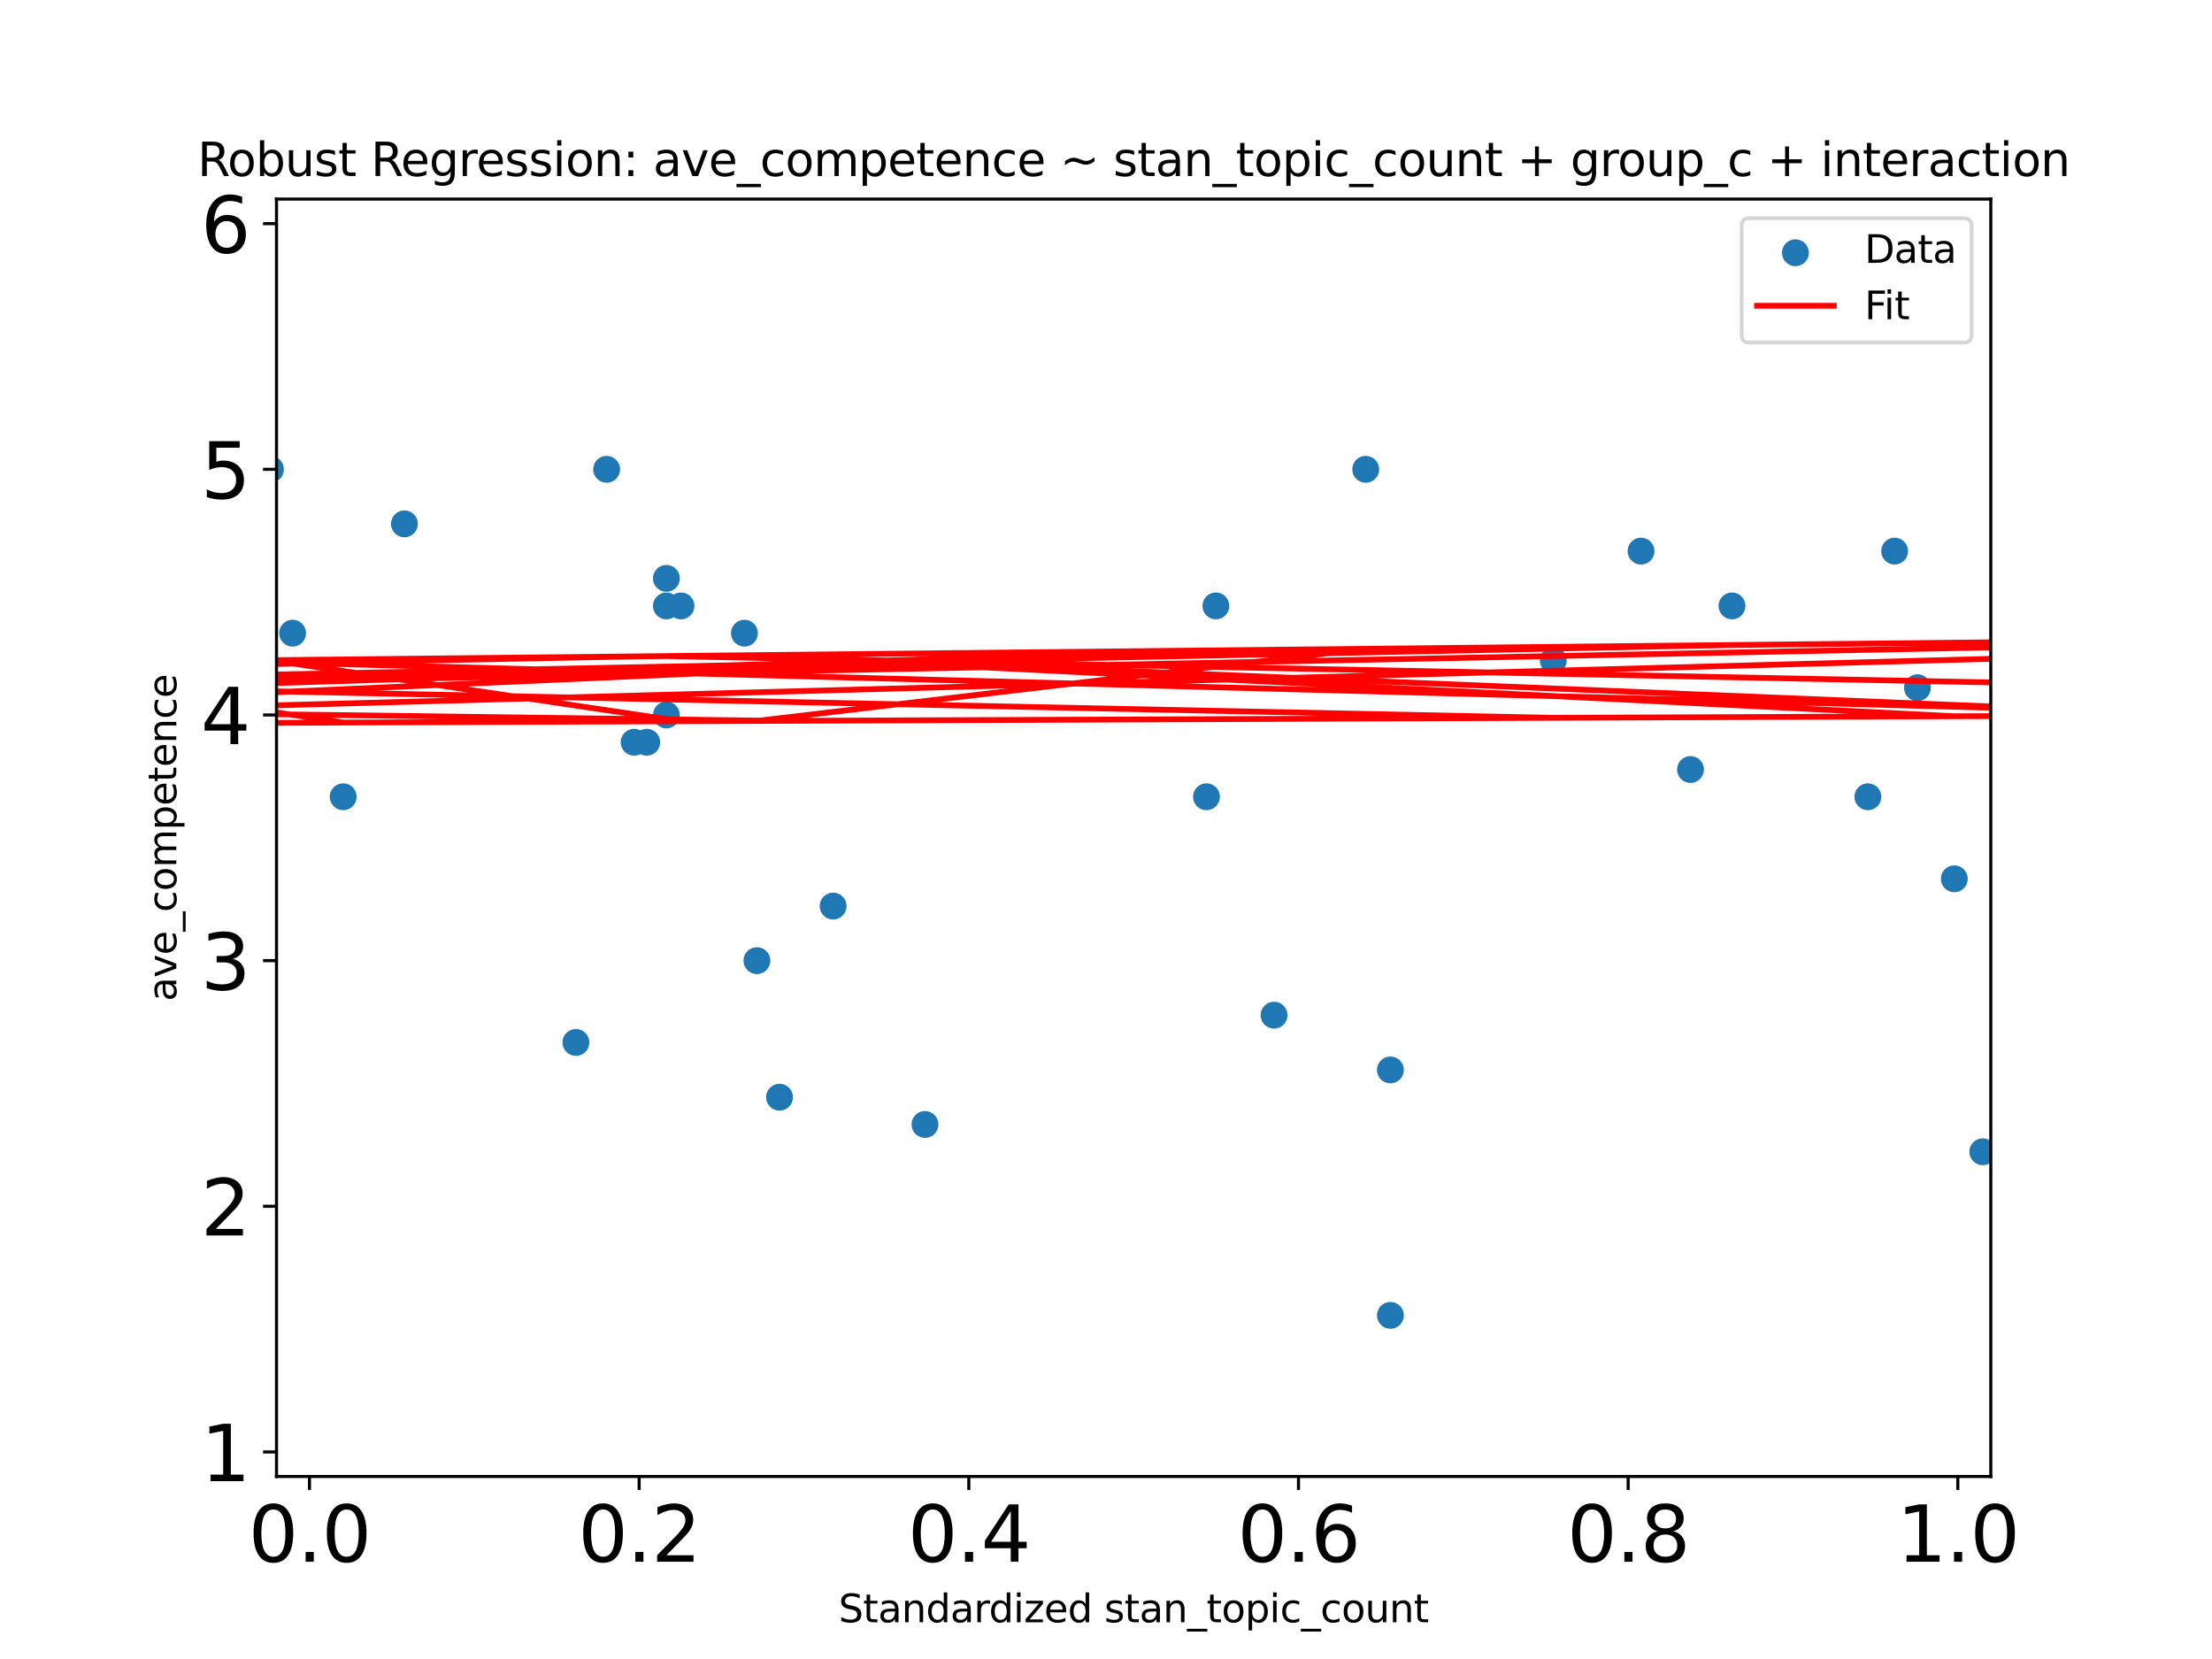 <?xml version="1.0" encoding="utf-8" standalone="no"?>
<!DOCTYPE svg PUBLIC "-//W3C//DTD SVG 1.1//EN"
  "http://www.w3.org/Graphics/SVG/1.1/DTD/svg11.dtd">
<svg xmlns:xlink="http://www.w3.org/1999/xlink" width="576pt" height="432pt" viewBox="0 0 576 432" xmlns="http://www.w3.org/2000/svg" version="1.1">
 <defs>
  <style type="text/css">*{stroke-linejoin: round; stroke-linecap: butt}</style>
 </defs>
 <g id="figure_1">
  <g id="patch_1">
   <path d="M 0 432 
L 576 432 
L 576 0 
L 0 0 
z
" style="fill: #ffffff"/>
  </g>
  <g id="axes_1">
   <g id="patch_2">
    <path d="M 72 384.48 
L 518.4 384.48 
L 518.4 51.84 
L 72 51.84 
z
" style="fill: #ffffff"/>
   </g>
   <g id="PathCollection_1">
    <defs>
     <path id="mbc492292d4" d="M 0 3 
C 0.796 3 1.559 2.684 2.121 2.121 
C 2.684 1.559 3 0.796 3 0 
C 3 -0.796 2.684 -1.559 2.121 -2.121 
C 1.559 -2.684 0.796 -3 0 -3 
C -0.796 -3 -1.559 -2.684 -2.121 -2.121 
C -2.684 -1.559 -3 -0.796 -3 0 
C -3 0.796 -2.684 1.559 -2.121 2.121 
C -1.559 2.684 -0.796 3 0 3 
z
" style="stroke: #1f77b4"/>
    </defs>
    <g clip-path="url(#p53b93e7e9d)">
     <use xlink:href="#mbc492292d4" x="451.006" y="157.773" style="fill: #1f77b4; stroke: #1f77b4"/>
     <use xlink:href="#mbc492292d4" x="-1" y="188.513" style="fill: #1f77b4; stroke: #1f77b4"/>
     <use xlink:href="#mbc492292d4" x="-1" y="171.875" style="fill: #1f77b4; stroke: #1f77b4"/>
     <use xlink:href="#mbc492292d4" x="168.407" y="193.276" style="fill: #1f77b4; stroke: #1f77b4"/>
     <use xlink:href="#mbc492292d4" x="574.159" y="164.874" style="fill: #1f77b4; stroke: #1f77b4"/>
     <use xlink:href="#mbc492292d4" x="193.846" y="164.874" style="fill: #1f77b4; stroke: #1f77b4"/>
     <use xlink:href="#mbc492292d4" x="508.899" y="228.843" style="fill: #1f77b4; stroke: #1f77b4"/>
     <use xlink:href="#mbc492292d4" x="805.539" y="200.377" style="fill: #1f77b4; stroke: #1f77b4"/>
     <use xlink:href="#mbc492292d4" x="216.942" y="235.943" style="fill: #1f77b4; stroke: #1f77b4"/>
     <use xlink:href="#mbc492292d4" x="-1" y="224.37" style="fill: #1f77b4; stroke: #1f77b4"/>
     <use xlink:href="#mbc492292d4" x="-1" y="185.623" style="fill: #1f77b4; stroke: #1f77b4"/>
     <use xlink:href="#mbc492292d4" x="28.765" y="186.175" style="fill: #1f77b4; stroke: #1f77b4"/>
     <use xlink:href="#mbc492292d4" x="-1" y="184.576" style="fill: #1f77b4; stroke: #1f77b4"/>
     <use xlink:href="#mbc492292d4" x="-1" y="165.687" style="fill: #1f77b4; stroke: #1f77b4"/>
     <use xlink:href="#mbc492292d4" x="658.999" y="143.508" style="fill: #1f77b4; stroke: #1f77b4"/>
     <use xlink:href="#mbc492292d4" x="574.159" y="221.742" style="fill: #1f77b4; stroke: #1f77b4"/>
     <use xlink:href="#mbc492292d4" x="-1" y="161.724" style="fill: #1f77b4; stroke: #1f77b4"/>
     <use xlink:href="#mbc492292d4" x="-1" y="227.62" style="fill: #1f77b4; stroke: #1f77b4"/>
     <use xlink:href="#mbc492292d4" x="362.062" y="342.516" style="fill: #1f77b4; stroke: #1f77b4"/>
     <use xlink:href="#mbc492292d4" x="13.615" y="179.075" style="fill: #1f77b4; stroke: #1f77b4"/>
     <use xlink:href="#mbc492292d4" x="355.634" y="122.206" style="fill: #1f77b4; stroke: #1f77b4"/>
     <use xlink:href="#mbc492292d4" x="197.096" y="250.145" style="fill: #1f77b4; stroke: #1f77b4"/>
     <use xlink:href="#mbc492292d4" x="89.364" y="207.477" style="fill: #1f77b4; stroke: #1f77b4"/>
     <use xlink:href="#mbc492292d4" x="-1" y="175.713" style="fill: #1f77b4; stroke: #1f77b4"/>
     <use xlink:href="#mbc492292d4" x="-1" y="171.6" style="fill: #1f77b4; stroke: #1f77b4"/>
     <use xlink:href="#mbc492292d4" x="998.355" y="136.407" style="fill: #1f77b4; stroke: #1f77b4"/>
     <use xlink:href="#mbc492292d4" x="173.53" y="186.175" style="fill: #1f77b4; stroke: #1f77b4"/>
     <use xlink:href="#mbc492292d4" x="886.725" y="143.508" style="fill: #1f77b4; stroke: #1f77b4"/>
     <use xlink:href="#mbc492292d4" x="331.762" y="264.346" style="fill: #1f77b4; stroke: #1f77b4"/>
     <use xlink:href="#mbc492292d4" x="-1" y="147.25" style="fill: #1f77b4; stroke: #1f77b4"/>
     <use xlink:href="#mbc492292d4" x="-1" y="144.372" style="fill: #1f77b4; stroke: #1f77b4"/>
     <use xlink:href="#mbc492292d4" x="600.672" y="193.276" style="fill: #1f77b4; stroke: #1f77b4"/>
     <use xlink:href="#mbc492292d4" x="8.565" y="179.075" style="fill: #1f77b4; stroke: #1f77b4"/>
     <use xlink:href="#mbc492292d4" x="535.596" y="129.307" style="fill: #1f77b4; stroke: #1f77b4"/>
     <use xlink:href="#mbc492292d4" x="486.395" y="207.477" style="fill: #1f77b4; stroke: #1f77b4"/>
     <use xlink:href="#mbc492292d4" x="177.331" y="157.773" style="fill: #1f77b4; stroke: #1f77b4"/>
     <use xlink:href="#mbc492292d4" x="70.427" y="122.206" style="fill: #1f77b4; stroke: #1f77b4"/>
     <use xlink:href="#mbc492292d4" x="556.485" y="136.407" style="fill: #1f77b4; stroke: #1f77b4"/>
     <use xlink:href="#mbc492292d4" x="76.19" y="164.874" style="fill: #1f77b4; stroke: #1f77b4"/>
     <use xlink:href="#mbc492292d4" x="440.203" y="200.377" style="fill: #1f77b4; stroke: #1f77b4"/>
     <use xlink:href="#mbc492292d4" x="-1" y="195.487" style="fill: #1f77b4; stroke: #1f77b4"/>
     <use xlink:href="#mbc492292d4" x="-1" y="188.921" style="fill: #1f77b4; stroke: #1f77b4"/>
     <use xlink:href="#mbc492292d4" x="775.094" y="171.974" style="fill: #1f77b4; stroke: #1f77b4"/>
     <use xlink:href="#mbc492292d4" x="-1" y="202.603" style="fill: #1f77b4; stroke: #1f77b4"/>
     <use xlink:href="#mbc492292d4" x="-1" y="193.56" style="fill: #1f77b4; stroke: #1f77b4"/>
     <use xlink:href="#mbc492292d4" x="316.612" y="157.773" style="fill: #1f77b4; stroke: #1f77b4"/>
     <use xlink:href="#mbc492292d4" x="-1" y="188.19" style="fill: #1f77b4; stroke: #1f77b4"/>
     <use xlink:href="#mbc492292d4" x="-1" y="160.517" style="fill: #1f77b4; stroke: #1f77b4"/>
     <use xlink:href="#mbc492292d4" x="55.698" y="150.608" style="fill: #1f77b4; stroke: #1f77b4"/>
     <use xlink:href="#mbc492292d4" x="590.475" y="186.175" style="fill: #1f77b4; stroke: #1f77b4"/>
     <use xlink:href="#mbc492292d4" x="149.964" y="271.446" style="fill: #1f77b4; stroke: #1f77b4"/>
     <use xlink:href="#mbc492292d4" x="709.131" y="164.874" style="fill: #1f77b4; stroke: #1f77b4"/>
     <use xlink:href="#mbc492292d4" x="240.863" y="292.812" style="fill: #1f77b4; stroke: #1f77b4"/>
     <use xlink:href="#mbc492292d4" x="612.723" y="157.773" style="fill: #1f77b4; stroke: #1f77b4"/>
     <use xlink:href="#mbc492292d4" x="-1" y="188.106" style="fill: #1f77b4; stroke: #1f77b4"/>
     <use xlink:href="#mbc492292d4" x="-1" y="171.974" style="fill: #1f77b4; stroke: #1f77b4"/>
     <use xlink:href="#mbc492292d4" x="404.481" y="171.974" style="fill: #1f77b4; stroke: #1f77b4"/>
     <use xlink:href="#mbc492292d4" x="-1" y="151.551" style="fill: #1f77b4; stroke: #1f77b4"/>
     <use xlink:href="#mbc492292d4" x="-1" y="161.962" style="fill: #1f77b4; stroke: #1f77b4"/>
     <use xlink:href="#mbc492292d4" x="202.988" y="285.712" style="fill: #1f77b4; stroke: #1f77b4"/>
     <use xlink:href="#mbc492292d4" x="-1" y="252.025" style="fill: #1f77b4; stroke: #1f77b4"/>
     <use xlink:href="#mbc492292d4" x="-1" y="203.222" style="fill: #1f77b4; stroke: #1f77b4"/>
     <use xlink:href="#mbc492292d4" x="516.315" y="299.913" style="fill: #1f77b4; stroke: #1f77b4"/>
     <use xlink:href="#mbc492292d4" x="493.36" y="143.508" style="fill: #1f77b4; stroke: #1f77b4"/>
     <use xlink:href="#mbc492292d4" x="590.475" y="171.974" style="fill: #1f77b4; stroke: #1f77b4"/>
     <use xlink:href="#mbc492292d4" x="157.967" y="122.206" style="fill: #1f77b4; stroke: #1f77b4"/>
     <use xlink:href="#mbc492292d4" x="-1" y="183.793" style="fill: #1f77b4; stroke: #1f77b4"/>
     <use xlink:href="#mbc492292d4" x="-1" y="194.583" style="fill: #1f77b4; stroke: #1f77b4"/>
     <use xlink:href="#mbc492292d4" x="173.53" y="157.773" style="fill: #1f77b4; stroke: #1f77b4"/>
     <use xlink:href="#mbc492292d4" x="-1" y="144.851" style="fill: #1f77b4; stroke: #1f77b4"/>
     <use xlink:href="#mbc492292d4" x="-1" y="192.294" style="fill: #1f77b4; stroke: #1f77b4"/>
     <use xlink:href="#mbc492292d4" x="34.274" y="200.377" style="fill: #1f77b4; stroke: #1f77b4"/>
     <use xlink:href="#mbc492292d4" x="-1" y="184.789" style="fill: #1f77b4; stroke: #1f77b4"/>
     <use xlink:href="#mbc492292d4" x="-1" y="197.81" style="fill: #1f77b4; stroke: #1f77b4"/>
     <use xlink:href="#mbc492292d4" x="314.168" y="207.477" style="fill: #1f77b4; stroke: #1f77b4"/>
     <use xlink:href="#mbc492292d4" x="-1" y="207.477" style="fill: #1f77b4; stroke: #1f77b4"/>
     <use xlink:href="#mbc492292d4" x="-1" y="153.486" style="fill: #1f77b4; stroke: #1f77b4"/>
     <use xlink:href="#mbc492292d4" x="105.311" y="136.407" style="fill: #1f77b4; stroke: #1f77b4"/>
     <use xlink:href="#mbc492292d4" x="-1" y="143.991" style="fill: #1f77b4; stroke: #1f77b4"/>
     <use xlink:href="#mbc492292d4" x="-1" y="235.648" style="fill: #1f77b4; stroke: #1f77b4"/>
     <use xlink:href="#mbc492292d4" x="499.301" y="179.075" style="fill: #1f77b4; stroke: #1f77b4"/>
     <use xlink:href="#mbc492292d4" x="-1" y="163.936" style="fill: #1f77b4; stroke: #1f77b4"/>
     <use xlink:href="#mbc492292d4" x="-1" y="153.827" style="fill: #1f77b4; stroke: #1f77b4"/>
     <use xlink:href="#mbc492292d4" x="721.706" y="164.874" style="fill: #1f77b4; stroke: #1f77b4"/>
     <use xlink:href="#mbc492292d4" x="-1" y="201.259" style="fill: #1f77b4; stroke: #1f77b4"/>
     <use xlink:href="#mbc492292d4" x="-1" y="169.037" style="fill: #1f77b4; stroke: #1f77b4"/>
     <use xlink:href="#mbc492292d4" x="173.53" y="150.608" style="fill: #1f77b4; stroke: #1f77b4"/>
     <use xlink:href="#mbc492292d4" x="427.322" y="143.508" style="fill: #1f77b4; stroke: #1f77b4"/>
     <use xlink:href="#mbc492292d4" x="362.062" y="278.611" style="fill: #1f77b4; stroke: #1f77b4"/>
     <use xlink:href="#mbc492292d4" x="-1" y="205.763" style="fill: #1f77b4; stroke: #1f77b4"/>
     <use xlink:href="#mbc492292d4" x="-1" y="164.688" style="fill: #1f77b4; stroke: #1f77b4"/>
     <use xlink:href="#mbc492292d4" x="796.357" y="243.044" style="fill: #1f77b4; stroke: #1f77b4"/>
     <use xlink:href="#mbc492292d4" x="-1" y="165.859" style="fill: #1f77b4; stroke: #1f77b4"/>
     <use xlink:href="#mbc492292d4" x="-1" y="210.977" style="fill: #1f77b4; stroke: #1f77b4"/>
     <use xlink:href="#mbc492292d4" x="8.565" y="214.642" style="fill: #1f77b4; stroke: #1f77b4"/>
     <use xlink:href="#mbc492292d4" x="-1" y="203.097" style="fill: #1f77b4; stroke: #1f77b4"/>
     <use xlink:href="#mbc492292d4" x="-1" y="123.167" style="fill: #1f77b4; stroke: #1f77b4"/>
     <use xlink:href="#mbc492292d4" x="8.565" y="122.206" style="fill: #1f77b4; stroke: #1f77b4"/>
     <use xlink:href="#mbc492292d4" x="165.113" y="193.276" style="fill: #1f77b4; stroke: #1f77b4"/>
     <use xlink:href="#mbc492292d4" x="-1" y="194.353" style="fill: #1f77b4; stroke: #1f77b4"/>
    </g>
   </g>
   <g id="matplotlib.axis_1">
    <g id="xtick_1">
     <g id="line2d_1">
      <defs>
       <path id="m29b2bfbfc2" d="M 0 0 
L 0 3.5 
" style="stroke: #000000; stroke-width: 0.8"/>
      </defs>
      <g>
       <use xlink:href="#m29b2bfbfc2" x="80.585" y="384.48" style="stroke: #000000; stroke-width: 0.8"/>
      </g>
     </g>
     <g id="text_1">
      <!-- 0.0 -->
      <g transform="translate(64.681 406.677) scale(0.2 -0.2)">
       <defs>
        <path id="DejaVuSans-30" d="M 2034 4250 
Q 1547 4250 1301 3770 
Q 1056 3291 1056 2328 
Q 1056 1369 1301 889 
Q 1547 409 2034 409 
Q 2525 409 2770 889 
Q 3016 1369 3016 2328 
Q 3016 3291 2770 3770 
Q 2525 4250 2034 4250 
z
M 2034 4750 
Q 2819 4750 3233 4129 
Q 3647 3509 3647 2328 
Q 3647 1150 3233 529 
Q 2819 -91 2034 -91 
Q 1250 -91 836 529 
Q 422 1150 422 2328 
Q 422 3509 836 4129 
Q 1250 4750 2034 4750 
z
" transform="scale(0.016)"/>
        <path id="DejaVuSans-2e" d="M 684 794 
L 1344 794 
L 1344 0 
L 684 0 
L 684 794 
z
" transform="scale(0.016)"/>
       </defs>
       <use xlink:href="#DejaVuSans-30"/>
       <use xlink:href="#DejaVuSans-2e" x="63.623"/>
       <use xlink:href="#DejaVuSans-30" x="95.41"/>
      </g>
     </g>
    </g>
    <g id="xtick_2">
     <g id="line2d_2">
      <g>
       <use xlink:href="#m29b2bfbfc2" x="166.431" y="384.48" style="stroke: #000000; stroke-width: 0.8"/>
      </g>
     </g>
     <g id="text_2">
      <!-- 0.2 -->
      <g transform="translate(150.528 406.677) scale(0.2 -0.2)">
       <defs>
        <path id="DejaVuSans-32" d="M 1228 531 
L 3431 531 
L 3431 0 
L 469 0 
L 469 531 
Q 828 903 1448 1529 
Q 2069 2156 2228 2338 
Q 2531 2678 2651 2914 
Q 2772 3150 2772 3378 
Q 2772 3750 2511 3984 
Q 2250 4219 1831 4219 
Q 1534 4219 1204 4116 
Q 875 4013 500 3803 
L 500 4441 
Q 881 4594 1212 4672 
Q 1544 4750 1819 4750 
Q 2544 4750 2975 4387 
Q 3406 4025 3406 3419 
Q 3406 3131 3298 2873 
Q 3191 2616 2906 2266 
Q 2828 2175 2409 1742 
Q 1991 1309 1228 531 
z
" transform="scale(0.016)"/>
       </defs>
       <use xlink:href="#DejaVuSans-30"/>
       <use xlink:href="#DejaVuSans-2e" x="63.623"/>
       <use xlink:href="#DejaVuSans-32" x="95.41"/>
      </g>
     </g>
    </g>
    <g id="xtick_3">
     <g id="line2d_3">
      <g>
       <use xlink:href="#m29b2bfbfc2" x="252.277" y="384.48" style="stroke: #000000; stroke-width: 0.8"/>
      </g>
     </g>
     <g id="text_3">
      <!-- 0.4 -->
      <g transform="translate(236.374 406.677) scale(0.2 -0.2)">
       <defs>
        <path id="DejaVuSans-34" d="M 2419 4116 
L 825 1625 
L 2419 1625 
L 2419 4116 
z
M 2253 4666 
L 3047 4666 
L 3047 1625 
L 3713 1625 
L 3713 1100 
L 3047 1100 
L 3047 0 
L 2419 0 
L 2419 1100 
L 313 1100 
L 313 1709 
L 2253 4666 
z
" transform="scale(0.016)"/>
       </defs>
       <use xlink:href="#DejaVuSans-30"/>
       <use xlink:href="#DejaVuSans-2e" x="63.623"/>
       <use xlink:href="#DejaVuSans-34" x="95.41"/>
      </g>
     </g>
    </g>
    <g id="xtick_4">
     <g id="line2d_4">
      <g>
       <use xlink:href="#m29b2bfbfc2" x="338.123" y="384.48" style="stroke: #000000; stroke-width: 0.8"/>
      </g>
     </g>
     <g id="text_4">
      <!-- 0.6 -->
      <g transform="translate(322.22 406.677) scale(0.2 -0.2)">
       <defs>
        <path id="DejaVuSans-36" d="M 2113 2584 
Q 1688 2584 1439 2293 
Q 1191 2003 1191 1497 
Q 1191 994 1439 701 
Q 1688 409 2113 409 
Q 2538 409 2786 701 
Q 3034 994 3034 1497 
Q 3034 2003 2786 2293 
Q 2538 2584 2113 2584 
z
M 3366 4563 
L 3366 3988 
Q 3128 4100 2886 4159 
Q 2644 4219 2406 4219 
Q 1781 4219 1451 3797 
Q 1122 3375 1075 2522 
Q 1259 2794 1537 2939 
Q 1816 3084 2150 3084 
Q 2853 3084 3261 2657 
Q 3669 2231 3669 1497 
Q 3669 778 3244 343 
Q 2819 -91 2113 -91 
Q 1303 -91 875 529 
Q 447 1150 447 2328 
Q 447 3434 972 4092 
Q 1497 4750 2381 4750 
Q 2619 4750 2861 4703 
Q 3103 4656 3366 4563 
z
" transform="scale(0.016)"/>
       </defs>
       <use xlink:href="#DejaVuSans-30"/>
       <use xlink:href="#DejaVuSans-2e" x="63.623"/>
       <use xlink:href="#DejaVuSans-36" x="95.41"/>
      </g>
     </g>
    </g>
    <g id="xtick_5">
     <g id="line2d_5">
      <g>
       <use xlink:href="#m29b2bfbfc2" x="423.969" y="384.48" style="stroke: #000000; stroke-width: 0.8"/>
      </g>
     </g>
     <g id="text_5">
      <!-- 0.8 -->
      <g transform="translate(408.066 406.677) scale(0.2 -0.2)">
       <defs>
        <path id="DejaVuSans-38" d="M 2034 2216 
Q 1584 2216 1326 1975 
Q 1069 1734 1069 1313 
Q 1069 891 1326 650 
Q 1584 409 2034 409 
Q 2484 409 2743 651 
Q 3003 894 3003 1313 
Q 3003 1734 2745 1975 
Q 2488 2216 2034 2216 
z
M 1403 2484 
Q 997 2584 770 2862 
Q 544 3141 544 3541 
Q 544 4100 942 4425 
Q 1341 4750 2034 4750 
Q 2731 4750 3128 4425 
Q 3525 4100 3525 3541 
Q 3525 3141 3298 2862 
Q 3072 2584 2669 2484 
Q 3125 2378 3379 2068 
Q 3634 1759 3634 1313 
Q 3634 634 3220 271 
Q 2806 -91 2034 -91 
Q 1263 -91 848 271 
Q 434 634 434 1313 
Q 434 1759 690 2068 
Q 947 2378 1403 2484 
z
M 1172 3481 
Q 1172 3119 1398 2916 
Q 1625 2713 2034 2713 
Q 2441 2713 2670 2916 
Q 2900 3119 2900 3481 
Q 2900 3844 2670 4047 
Q 2441 4250 2034 4250 
Q 1625 4250 1398 4047 
Q 1172 3844 1172 3481 
z
" transform="scale(0.016)"/>
       </defs>
       <use xlink:href="#DejaVuSans-30"/>
       <use xlink:href="#DejaVuSans-2e" x="63.623"/>
       <use xlink:href="#DejaVuSans-38" x="95.41"/>
      </g>
     </g>
    </g>
    <g id="xtick_6">
     <g id="line2d_6">
      <g>
       <use xlink:href="#m29b2bfbfc2" x="509.815" y="384.48" style="stroke: #000000; stroke-width: 0.8"/>
      </g>
     </g>
     <g id="text_6">
      <!-- 1.0 -->
      <g transform="translate(493.912 406.677) scale(0.2 -0.2)">
       <defs>
        <path id="DejaVuSans-31" d="M 794 531 
L 1825 531 
L 1825 4091 
L 703 3866 
L 703 4441 
L 1819 4666 
L 2450 4666 
L 2450 531 
L 3481 531 
L 3481 0 
L 794 0 
L 794 531 
z
" transform="scale(0.016)"/>
       </defs>
       <use xlink:href="#DejaVuSans-31"/>
       <use xlink:href="#DejaVuSans-2e" x="63.623"/>
       <use xlink:href="#DejaVuSans-30" x="95.41"/>
      </g>
     </g>
    </g>
    <g id="text_7">
     <!-- Standardized stan_topic_count -->
     <g transform="translate(218.363 422.435) scale(0.1 -0.1)">
      <defs>
       <path id="DejaVuSans-53" d="M 3425 4513 
L 3425 3897 
Q 3066 4069 2747 4153 
Q 2428 4238 2131 4238 
Q 1616 4238 1336 4038 
Q 1056 3838 1056 3469 
Q 1056 3159 1242 3001 
Q 1428 2844 1947 2747 
L 2328 2669 
Q 3034 2534 3370 2195 
Q 3706 1856 3706 1288 
Q 3706 609 3251 259 
Q 2797 -91 1919 -91 
Q 1588 -91 1214 -16 
Q 841 59 441 206 
L 441 856 
Q 825 641 1194 531 
Q 1563 422 1919 422 
Q 2459 422 2753 634 
Q 3047 847 3047 1241 
Q 3047 1584 2836 1778 
Q 2625 1972 2144 2069 
L 1759 2144 
Q 1053 2284 737 2584 
Q 422 2884 422 3419 
Q 422 4038 858 4394 
Q 1294 4750 2059 4750 
Q 2388 4750 2728 4690 
Q 3069 4631 3425 4513 
z
" transform="scale(0.016)"/>
       <path id="DejaVuSans-74" d="M 1172 4494 
L 1172 3500 
L 2356 3500 
L 2356 3053 
L 1172 3053 
L 1172 1153 
Q 1172 725 1289 603 
Q 1406 481 1766 481 
L 2356 481 
L 2356 0 
L 1766 0 
Q 1100 0 847 248 
Q 594 497 594 1153 
L 594 3053 
L 172 3053 
L 172 3500 
L 594 3500 
L 594 4494 
L 1172 4494 
z
" transform="scale(0.016)"/>
       <path id="DejaVuSans-61" d="M 2194 1759 
Q 1497 1759 1228 1600 
Q 959 1441 959 1056 
Q 959 750 1161 570 
Q 1363 391 1709 391 
Q 2188 391 2477 730 
Q 2766 1069 2766 1631 
L 2766 1759 
L 2194 1759 
z
M 3341 1997 
L 3341 0 
L 2766 0 
L 2766 531 
Q 2569 213 2275 61 
Q 1981 -91 1556 -91 
Q 1019 -91 701 211 
Q 384 513 384 1019 
Q 384 1609 779 1909 
Q 1175 2209 1959 2209 
L 2766 2209 
L 2766 2266 
Q 2766 2663 2505 2880 
Q 2244 3097 1772 3097 
Q 1472 3097 1187 3025 
Q 903 2953 641 2809 
L 641 3341 
Q 956 3463 1253 3523 
Q 1550 3584 1831 3584 
Q 2591 3584 2966 3190 
Q 3341 2797 3341 1997 
z
" transform="scale(0.016)"/>
       <path id="DejaVuSans-6e" d="M 3513 2113 
L 3513 0 
L 2938 0 
L 2938 2094 
Q 2938 2591 2744 2837 
Q 2550 3084 2163 3084 
Q 1697 3084 1428 2787 
Q 1159 2491 1159 1978 
L 1159 0 
L 581 0 
L 581 3500 
L 1159 3500 
L 1159 2956 
Q 1366 3272 1645 3428 
Q 1925 3584 2291 3584 
Q 2894 3584 3203 3211 
Q 3513 2838 3513 2113 
z
" transform="scale(0.016)"/>
       <path id="DejaVuSans-64" d="M 2906 2969 
L 2906 4863 
L 3481 4863 
L 3481 0 
L 2906 0 
L 2906 525 
Q 2725 213 2448 61 
Q 2172 -91 1784 -91 
Q 1150 -91 751 415 
Q 353 922 353 1747 
Q 353 2572 751 3078 
Q 1150 3584 1784 3584 
Q 2172 3584 2448 3432 
Q 2725 3281 2906 2969 
z
M 947 1747 
Q 947 1113 1208 752 
Q 1469 391 1925 391 
Q 2381 391 2643 752 
Q 2906 1113 2906 1747 
Q 2906 2381 2643 2742 
Q 2381 3103 1925 3103 
Q 1469 3103 1208 2742 
Q 947 2381 947 1747 
z
" transform="scale(0.016)"/>
       <path id="DejaVuSans-72" d="M 2631 2963 
Q 2534 3019 2420 3045 
Q 2306 3072 2169 3072 
Q 1681 3072 1420 2755 
Q 1159 2438 1159 1844 
L 1159 0 
L 581 0 
L 581 3500 
L 1159 3500 
L 1159 2956 
Q 1341 3275 1631 3429 
Q 1922 3584 2338 3584 
Q 2397 3584 2469 3576 
Q 2541 3569 2628 3553 
L 2631 2963 
z
" transform="scale(0.016)"/>
       <path id="DejaVuSans-69" d="M 603 3500 
L 1178 3500 
L 1178 0 
L 603 0 
L 603 3500 
z
M 603 4863 
L 1178 4863 
L 1178 4134 
L 603 4134 
L 603 4863 
z
" transform="scale(0.016)"/>
       <path id="DejaVuSans-7a" d="M 353 3500 
L 3084 3500 
L 3084 2975 
L 922 459 
L 3084 459 
L 3084 0 
L 275 0 
L 275 525 
L 2438 3041 
L 353 3041 
L 353 3500 
z
" transform="scale(0.016)"/>
       <path id="DejaVuSans-65" d="M 3597 1894 
L 3597 1613 
L 953 1613 
Q 991 1019 1311 708 
Q 1631 397 2203 397 
Q 2534 397 2845 478 
Q 3156 559 3463 722 
L 3463 178 
Q 3153 47 2828 -22 
Q 2503 -91 2169 -91 
Q 1331 -91 842 396 
Q 353 884 353 1716 
Q 353 2575 817 3079 
Q 1281 3584 2069 3584 
Q 2775 3584 3186 3129 
Q 3597 2675 3597 1894 
z
M 3022 2063 
Q 3016 2534 2758 2815 
Q 2500 3097 2075 3097 
Q 1594 3097 1305 2825 
Q 1016 2553 972 2059 
L 3022 2063 
z
" transform="scale(0.016)"/>
       <path id="DejaVuSans-20" transform="scale(0.016)"/>
       <path id="DejaVuSans-73" d="M 2834 3397 
L 2834 2853 
Q 2591 2978 2328 3040 
Q 2066 3103 1784 3103 
Q 1356 3103 1142 2972 
Q 928 2841 928 2578 
Q 928 2378 1081 2264 
Q 1234 2150 1697 2047 
L 1894 2003 
Q 2506 1872 2764 1633 
Q 3022 1394 3022 966 
Q 3022 478 2636 193 
Q 2250 -91 1575 -91 
Q 1294 -91 989 -36 
Q 684 19 347 128 
L 347 722 
Q 666 556 975 473 
Q 1284 391 1588 391 
Q 1994 391 2212 530 
Q 2431 669 2431 922 
Q 2431 1156 2273 1281 
Q 2116 1406 1581 1522 
L 1381 1569 
Q 847 1681 609 1914 
Q 372 2147 372 2553 
Q 372 3047 722 3315 
Q 1072 3584 1716 3584 
Q 2034 3584 2315 3537 
Q 2597 3491 2834 3397 
z
" transform="scale(0.016)"/>
       <path id="DejaVuSans-5f" d="M 3263 -1063 
L 3263 -1509 
L -63 -1509 
L -63 -1063 
L 3263 -1063 
z
" transform="scale(0.016)"/>
       <path id="DejaVuSans-6f" d="M 1959 3097 
Q 1497 3097 1228 2736 
Q 959 2375 959 1747 
Q 959 1119 1226 758 
Q 1494 397 1959 397 
Q 2419 397 2687 759 
Q 2956 1122 2956 1747 
Q 2956 2369 2687 2733 
Q 2419 3097 1959 3097 
z
M 1959 3584 
Q 2709 3584 3137 3096 
Q 3566 2609 3566 1747 
Q 3566 888 3137 398 
Q 2709 -91 1959 -91 
Q 1206 -91 779 398 
Q 353 888 353 1747 
Q 353 2609 779 3096 
Q 1206 3584 1959 3584 
z
" transform="scale(0.016)"/>
       <path id="DejaVuSans-70" d="M 1159 525 
L 1159 -1331 
L 581 -1331 
L 581 3500 
L 1159 3500 
L 1159 2969 
Q 1341 3281 1617 3432 
Q 1894 3584 2278 3584 
Q 2916 3584 3314 3078 
Q 3713 2572 3713 1747 
Q 3713 922 3314 415 
Q 2916 -91 2278 -91 
Q 1894 -91 1617 61 
Q 1341 213 1159 525 
z
M 3116 1747 
Q 3116 2381 2855 2742 
Q 2594 3103 2138 3103 
Q 1681 3103 1420 2742 
Q 1159 2381 1159 1747 
Q 1159 1113 1420 752 
Q 1681 391 2138 391 
Q 2594 391 2855 752 
Q 3116 1113 3116 1747 
z
" transform="scale(0.016)"/>
       <path id="DejaVuSans-63" d="M 3122 3366 
L 3122 2828 
Q 2878 2963 2633 3030 
Q 2388 3097 2138 3097 
Q 1578 3097 1268 2742 
Q 959 2388 959 1747 
Q 959 1106 1268 751 
Q 1578 397 2138 397 
Q 2388 397 2633 464 
Q 2878 531 3122 666 
L 3122 134 
Q 2881 22 2623 -34 
Q 2366 -91 2075 -91 
Q 1284 -91 818 406 
Q 353 903 353 1747 
Q 353 2603 823 3093 
Q 1294 3584 2113 3584 
Q 2378 3584 2631 3529 
Q 2884 3475 3122 3366 
z
" transform="scale(0.016)"/>
       <path id="DejaVuSans-75" d="M 544 1381 
L 544 3500 
L 1119 3500 
L 1119 1403 
Q 1119 906 1312 657 
Q 1506 409 1894 409 
Q 2359 409 2629 706 
Q 2900 1003 2900 1516 
L 2900 3500 
L 3475 3500 
L 3475 0 
L 2900 0 
L 2900 538 
Q 2691 219 2414 64 
Q 2138 -91 1772 -91 
Q 1169 -91 856 284 
Q 544 659 544 1381 
z
M 1991 3584 
L 1991 3584 
z
" transform="scale(0.016)"/>
      </defs>
      <use xlink:href="#DejaVuSans-53"/>
      <use xlink:href="#DejaVuSans-74" x="63.477"/>
      <use xlink:href="#DejaVuSans-61" x="102.686"/>
      <use xlink:href="#DejaVuSans-6e" x="163.965"/>
      <use xlink:href="#DejaVuSans-64" x="227.344"/>
      <use xlink:href="#DejaVuSans-61" x="290.82"/>
      <use xlink:href="#DejaVuSans-72" x="352.1"/>
      <use xlink:href="#DejaVuSans-64" x="391.463"/>
      <use xlink:href="#DejaVuSans-69" x="454.939"/>
      <use xlink:href="#DejaVuSans-7a" x="482.723"/>
      <use xlink:href="#DejaVuSans-65" x="535.213"/>
      <use xlink:href="#DejaVuSans-64" x="596.736"/>
      <use xlink:href="#DejaVuSans-20" x="660.213"/>
      <use xlink:href="#DejaVuSans-73" x="692"/>
      <use xlink:href="#DejaVuSans-74" x="744.1"/>
      <use xlink:href="#DejaVuSans-61" x="783.309"/>
      <use xlink:href="#DejaVuSans-6e" x="844.588"/>
      <use xlink:href="#DejaVuSans-5f" x="907.967"/>
      <use xlink:href="#DejaVuSans-74" x="957.967"/>
      <use xlink:href="#DejaVuSans-6f" x="997.176"/>
      <use xlink:href="#DejaVuSans-70" x="1058.357"/>
      <use xlink:href="#DejaVuSans-69" x="1121.834"/>
      <use xlink:href="#DejaVuSans-63" x="1149.617"/>
      <use xlink:href="#DejaVuSans-5f" x="1204.598"/>
      <use xlink:href="#DejaVuSans-63" x="1254.598"/>
      <use xlink:href="#DejaVuSans-6f" x="1309.578"/>
      <use xlink:href="#DejaVuSans-75" x="1370.76"/>
      <use xlink:href="#DejaVuSans-6e" x="1434.139"/>
      <use xlink:href="#DejaVuSans-74" x="1497.518"/>
     </g>
    </g>
   </g>
   <g id="matplotlib.axis_2">
    <g id="ytick_1">
     <g id="line2d_7">
      <defs>
       <path id="m209e6294eb" d="M 0 0 
L -3.5 0 
" style="stroke: #000000; stroke-width: 0.8"/>
      </defs>
      <g>
       <use xlink:href="#m209e6294eb" x="72" y="378.083" style="stroke: #000000; stroke-width: 0.8"/>
      </g>
     </g>
     <g id="text_8">
      <!-- 1 -->
      <g transform="translate(52.275 385.682) scale(0.2 -0.2)">
       <use xlink:href="#DejaVuSans-31"/>
      </g>
     </g>
    </g>
    <g id="ytick_2">
     <g id="line2d_8">
      <g>
       <use xlink:href="#m209e6294eb" x="72" y="314.114" style="stroke: #000000; stroke-width: 0.8"/>
      </g>
     </g>
     <g id="text_9">
      <!-- 2 -->
      <g transform="translate(52.275 321.712) scale(0.2 -0.2)">
       <use xlink:href="#DejaVuSans-32"/>
      </g>
     </g>
    </g>
    <g id="ytick_3">
     <g id="line2d_9">
      <g>
       <use xlink:href="#m209e6294eb" x="72" y="250.145" style="stroke: #000000; stroke-width: 0.8"/>
      </g>
     </g>
     <g id="text_10">
      <!-- 3 -->
      <g transform="translate(52.275 257.743) scale(0.2 -0.2)">
       <defs>
        <path id="DejaVuSans-33" d="M 2597 2516 
Q 3050 2419 3304 2112 
Q 3559 1806 3559 1356 
Q 3559 666 3084 287 
Q 2609 -91 1734 -91 
Q 1441 -91 1130 -33 
Q 819 25 488 141 
L 488 750 
Q 750 597 1062 519 
Q 1375 441 1716 441 
Q 2309 441 2620 675 
Q 2931 909 2931 1356 
Q 2931 1769 2642 2001 
Q 2353 2234 1838 2234 
L 1294 2234 
L 1294 2753 
L 1863 2753 
Q 2328 2753 2575 2939 
Q 2822 3125 2822 3475 
Q 2822 3834 2567 4026 
Q 2313 4219 1838 4219 
Q 1578 4219 1281 4162 
Q 984 4106 628 3988 
L 628 4550 
Q 988 4650 1302 4700 
Q 1616 4750 1894 4750 
Q 2613 4750 3031 4423 
Q 3450 4097 3450 3541 
Q 3450 3153 3228 2886 
Q 3006 2619 2597 2516 
z
" transform="scale(0.016)"/>
       </defs>
       <use xlink:href="#DejaVuSans-33"/>
      </g>
     </g>
    </g>
    <g id="ytick_4">
     <g id="line2d_10">
      <g>
       <use xlink:href="#m209e6294eb" x="72" y="186.175" style="stroke: #000000; stroke-width: 0.8"/>
      </g>
     </g>
     <g id="text_11">
      <!-- 4 -->
      <g transform="translate(52.275 193.774) scale(0.2 -0.2)">
       <use xlink:href="#DejaVuSans-34"/>
      </g>
     </g>
    </g>
    <g id="ytick_5">
     <g id="line2d_11">
      <g>
       <use xlink:href="#m209e6294eb" x="72" y="122.206" style="stroke: #000000; stroke-width: 0.8"/>
      </g>
     </g>
     <g id="text_12">
      <!-- 5 -->
      <g transform="translate(52.275 129.805) scale(0.2 -0.2)">
       <defs>
        <path id="DejaVuSans-35" d="M 691 4666 
L 3169 4666 
L 3169 4134 
L 1269 4134 
L 1269 2991 
Q 1406 3038 1543 3061 
Q 1681 3084 1819 3084 
Q 2600 3084 3056 2656 
Q 3513 2228 3513 1497 
Q 3513 744 3044 326 
Q 2575 -91 1722 -91 
Q 1428 -91 1123 -41 
Q 819 9 494 109 
L 494 744 
Q 775 591 1075 516 
Q 1375 441 1709 441 
Q 2250 441 2565 725 
Q 2881 1009 2881 1497 
Q 2881 1984 2565 2268 
Q 2250 2553 1709 2553 
Q 1456 2553 1204 2497 
Q 953 2441 691 2322 
L 691 4666 
z
" transform="scale(0.016)"/>
       </defs>
       <use xlink:href="#DejaVuSans-35"/>
      </g>
     </g>
    </g>
    <g id="ytick_6">
     <g id="line2d_12">
      <g>
       <use xlink:href="#m209e6294eb" x="72" y="58.237" style="stroke: #000000; stroke-width: 0.8"/>
      </g>
     </g>
     <g id="text_13">
      <!-- 6 -->
      <g transform="translate(52.275 65.835) scale(0.2 -0.2)">
       <use xlink:href="#DejaVuSans-36"/>
      </g>
     </g>
    </g>
    <g id="text_14">
     <!-- ave_competence -->
     <g transform="translate(45.917 260.721) rotate(-90) scale(0.1 -0.1)">
      <defs>
       <path id="DejaVuSans-76" d="M 191 3500 
L 800 3500 
L 1894 563 
L 2988 3500 
L 3597 3500 
L 2284 0 
L 1503 0 
L 191 3500 
z
" transform="scale(0.016)"/>
       <path id="DejaVuSans-6d" d="M 3328 2828 
Q 3544 3216 3844 3400 
Q 4144 3584 4550 3584 
Q 5097 3584 5394 3201 
Q 5691 2819 5691 2113 
L 5691 0 
L 5113 0 
L 5113 2094 
Q 5113 2597 4934 2840 
Q 4756 3084 4391 3084 
Q 3944 3084 3684 2787 
Q 3425 2491 3425 1978 
L 3425 0 
L 2847 0 
L 2847 2094 
Q 2847 2600 2669 2842 
Q 2491 3084 2119 3084 
Q 1678 3084 1418 2786 
Q 1159 2488 1159 1978 
L 1159 0 
L 581 0 
L 581 3500 
L 1159 3500 
L 1159 2956 
Q 1356 3278 1631 3431 
Q 1906 3584 2284 3584 
Q 2666 3584 2933 3390 
Q 3200 3197 3328 2828 
z
" transform="scale(0.016)"/>
      </defs>
      <use xlink:href="#DejaVuSans-61"/>
      <use xlink:href="#DejaVuSans-76" x="61.279"/>
      <use xlink:href="#DejaVuSans-65" x="120.459"/>
      <use xlink:href="#DejaVuSans-5f" x="181.982"/>
      <use xlink:href="#DejaVuSans-63" x="231.982"/>
      <use xlink:href="#DejaVuSans-6f" x="286.963"/>
      <use xlink:href="#DejaVuSans-6d" x="348.145"/>
      <use xlink:href="#DejaVuSans-70" x="445.557"/>
      <use xlink:href="#DejaVuSans-65" x="509.033"/>
      <use xlink:href="#DejaVuSans-74" x="570.557"/>
      <use xlink:href="#DejaVuSans-65" x="609.766"/>
      <use xlink:href="#DejaVuSans-6e" x="671.289"/>
      <use xlink:href="#DejaVuSans-63" x="734.668"/>
      <use xlink:href="#DejaVuSans-65" x="789.648"/>
     </g>
    </g>
   </g>
   <g id="line2d_13">
    <path d="M 451.006 167.96 
L -1 177.119 
M -1 188.511 
L 168.407 187.846 
L 574.159 186.251 
L 193.846 170.63 
L 508.899 186.508 
L 577 186.24 
M 577 186.24 
L 216.942 187.655 
L -1 188.511 
M -1 188.511 
L 28.765 188.394 
L -1 187.982 
M -1 178.852 
L 577 167.423 
M 577 185.567 
L 574.159 186.251 
L -1 188.511 
M -1 180.118 
L 362.062 168.884 
L 13.615 172.501 
L 355.634 168.95 
L 197.096 187.733 
L 89.364 188.156 
L -1 174.384 
M -1 172.652 
L 577 166.652 
M 577 166.652 
L 173.53 170.841 
L 577 178.864 
M 577 186.24 
L 331.762 187.204 
L -1 188.511 
M -1 188.511 
L 577 186.24 
M 577 186.24 
L 8.565 188.474 
L 535.596 186.403 
L 486.395 186.596 
L 177.331 187.811 
L 70.427 171.911 
L 556.485 166.865 
L 76.19 171.851 
L 440.203 168.072 
L -1 172.652 
M -1 172.652 
L 577 166.652 
M 577 169.969 
L -1 185.646 
M -1 183.497 
L 316.612 169.355 
L -1 179.118 
M -1 174.546 
L 55.698 172.064 
L 577 185.831 
M 577 186.24 
L 149.964 187.918 
L 577 186.24 
M 577 186.24 
L 240.863 187.561 
L 577 186.24 
M 577 186.24 
L -1 188.511 
M -1 178.513 
L 404.481 186.918 
L -1 188.511 
M -1 188.511 
L 202.988 187.71 
L -1 185.039 
M -1 188.511 
L 516.315 186.479 
L 493.36 186.569 
L 577 186.24 
M 577 186.24 
L 157.967 187.887 
L -1 188.511 
M -1 188.511 
L 173.53 187.826 
L -1 188.511 
M -1 174.088 
L 34.274 172.286 
L -1 172.652 
M -1 172.652 
L 314.168 169.381 
L -1 179.278 
M -1 175.942 
L 105.311 171.549 
L -1 174.487 
M -1 172.652 
L 499.301 167.459 
L -1 172.652 
M -1 172.652 
L 577 166.652 
M 577 166.652 
L -1 172.652 
M -1 172.652 
L 173.53 170.841 
L 427.322 168.206 
L 362.062 168.884 
L -1 172.652 
M -1 172.652 
L 577 166.652 
M 577 166.652 
L -1 172.652 
M -1 172.652 
L 8.565 172.553 
L -1 172.652 
M -1 172.652 
L 8.565 172.553 
L 165.113 170.928 
L -1 174.149 
" clip-path="url(#p53b93e7e9d)" style="fill: none; stroke: #ff0000; stroke-width: 1.5; stroke-linecap: square"/>
   </g>
   <g id="patch_3">
    <path d="M 72 384.48 
L 72 51.84 
" style="fill: none; stroke: #000000; stroke-width: 0.8; stroke-linejoin: miter; stroke-linecap: square"/>
   </g>
   <g id="patch_4">
    <path d="M 518.4 384.48 
L 518.4 51.84 
" style="fill: none; stroke: #000000; stroke-width: 0.8; stroke-linejoin: miter; stroke-linecap: square"/>
   </g>
   <g id="patch_5">
    <path d="M 72 384.48 
L 518.4 384.48 
" style="fill: none; stroke: #000000; stroke-width: 0.8; stroke-linejoin: miter; stroke-linecap: square"/>
   </g>
   <g id="patch_6">
    <path d="M 72 51.84 
L 518.4 51.84 
" style="fill: none; stroke: #000000; stroke-width: 0.8; stroke-linejoin: miter; stroke-linecap: square"/>
   </g>
   <g id="text_15">
    <!-- Robust Regression: ave_competence ~ stan_topic_count + group_c + interaction -->
    <g transform="translate(51.438 45.84) scale(0.12 -0.12)">
     <defs>
      <path id="DejaVuSans-52" d="M 2841 2188 
Q 3044 2119 3236 1894 
Q 3428 1669 3622 1275 
L 4263 0 
L 3584 0 
L 2988 1197 
Q 2756 1666 2539 1819 
Q 2322 1972 1947 1972 
L 1259 1972 
L 1259 0 
L 628 0 
L 628 4666 
L 2053 4666 
Q 2853 4666 3247 4331 
Q 3641 3997 3641 3322 
Q 3641 2881 3436 2590 
Q 3231 2300 2841 2188 
z
M 1259 4147 
L 1259 2491 
L 2053 2491 
Q 2509 2491 2742 2702 
Q 2975 2913 2975 3322 
Q 2975 3731 2742 3939 
Q 2509 4147 2053 4147 
L 1259 4147 
z
" transform="scale(0.016)"/>
      <path id="DejaVuSans-62" d="M 3116 1747 
Q 3116 2381 2855 2742 
Q 2594 3103 2138 3103 
Q 1681 3103 1420 2742 
Q 1159 2381 1159 1747 
Q 1159 1113 1420 752 
Q 1681 391 2138 391 
Q 2594 391 2855 752 
Q 3116 1113 3116 1747 
z
M 1159 2969 
Q 1341 3281 1617 3432 
Q 1894 3584 2278 3584 
Q 2916 3584 3314 3078 
Q 3713 2572 3713 1747 
Q 3713 922 3314 415 
Q 2916 -91 2278 -91 
Q 1894 -91 1617 61 
Q 1341 213 1159 525 
L 1159 0 
L 581 0 
L 581 4863 
L 1159 4863 
L 1159 2969 
z
" transform="scale(0.016)"/>
      <path id="DejaVuSans-67" d="M 2906 1791 
Q 2906 2416 2648 2759 
Q 2391 3103 1925 3103 
Q 1463 3103 1205 2759 
Q 947 2416 947 1791 
Q 947 1169 1205 825 
Q 1463 481 1925 481 
Q 2391 481 2648 825 
Q 2906 1169 2906 1791 
z
M 3481 434 
Q 3481 -459 3084 -895 
Q 2688 -1331 1869 -1331 
Q 1566 -1331 1297 -1286 
Q 1028 -1241 775 -1147 
L 775 -588 
Q 1028 -725 1275 -790 
Q 1522 -856 1778 -856 
Q 2344 -856 2625 -561 
Q 2906 -266 2906 331 
L 2906 616 
Q 2728 306 2450 153 
Q 2172 0 1784 0 
Q 1141 0 747 490 
Q 353 981 353 1791 
Q 353 2603 747 3093 
Q 1141 3584 1784 3584 
Q 2172 3584 2450 3431 
Q 2728 3278 2906 2969 
L 2906 3500 
L 3481 3500 
L 3481 434 
z
" transform="scale(0.016)"/>
      <path id="DejaVuSans-3a" d="M 750 794 
L 1409 794 
L 1409 0 
L 750 0 
L 750 794 
z
M 750 3309 
L 1409 3309 
L 1409 2516 
L 750 2516 
L 750 3309 
z
" transform="scale(0.016)"/>
      <path id="DejaVuSans-7e" d="M 4684 2553 
L 4684 1997 
Q 4356 1750 4076 1644 
Q 3797 1538 3494 1538 
Q 3150 1538 2694 1722 
Q 2659 1734 2644 1741 
Q 2622 1750 2575 1766 
Q 2091 1959 1797 1959 
Q 1522 1959 1253 1839 
Q 984 1719 678 1459 
L 678 2016 
Q 1006 2263 1286 2370 
Q 1566 2478 1869 2478 
Q 2213 2478 2672 2291 
Q 2703 2278 2719 2272 
Q 2744 2263 2788 2247 
Q 3272 2053 3566 2053 
Q 3834 2053 4098 2172 
Q 4363 2291 4684 2553 
z
" transform="scale(0.016)"/>
      <path id="DejaVuSans-2b" d="M 2944 4013 
L 2944 2272 
L 4684 2272 
L 4684 1741 
L 2944 1741 
L 2944 0 
L 2419 0 
L 2419 1741 
L 678 1741 
L 678 2272 
L 2419 2272 
L 2419 4013 
L 2944 4013 
z
" transform="scale(0.016)"/>
     </defs>
     <use xlink:href="#DejaVuSans-52"/>
     <use xlink:href="#DejaVuSans-6f" x="64.982"/>
     <use xlink:href="#DejaVuSans-62" x="126.164"/>
     <use xlink:href="#DejaVuSans-75" x="189.641"/>
     <use xlink:href="#DejaVuSans-73" x="253.02"/>
     <use xlink:href="#DejaVuSans-74" x="305.119"/>
     <use xlink:href="#DejaVuSans-20" x="344.328"/>
     <use xlink:href="#DejaVuSans-52" x="376.115"/>
     <use xlink:href="#DejaVuSans-65" x="441.098"/>
     <use xlink:href="#DejaVuSans-67" x="502.621"/>
     <use xlink:href="#DejaVuSans-72" x="566.098"/>
     <use xlink:href="#DejaVuSans-65" x="604.961"/>
     <use xlink:href="#DejaVuSans-73" x="666.484"/>
     <use xlink:href="#DejaVuSans-73" x="718.584"/>
     <use xlink:href="#DejaVuSans-69" x="770.684"/>
     <use xlink:href="#DejaVuSans-6f" x="798.467"/>
     <use xlink:href="#DejaVuSans-6e" x="859.648"/>
     <use xlink:href="#DejaVuSans-3a" x="923.027"/>
     <use xlink:href="#DejaVuSans-20" x="956.719"/>
     <use xlink:href="#DejaVuSans-61" x="988.506"/>
     <use xlink:href="#DejaVuSans-76" x="1049.785"/>
     <use xlink:href="#DejaVuSans-65" x="1108.965"/>
     <use xlink:href="#DejaVuSans-5f" x="1170.488"/>
     <use xlink:href="#DejaVuSans-63" x="1220.488"/>
     <use xlink:href="#DejaVuSans-6f" x="1275.469"/>
     <use xlink:href="#DejaVuSans-6d" x="1336.65"/>
     <use xlink:href="#DejaVuSans-70" x="1434.062"/>
     <use xlink:href="#DejaVuSans-65" x="1497.539"/>
     <use xlink:href="#DejaVuSans-74" x="1559.062"/>
     <use xlink:href="#DejaVuSans-65" x="1598.271"/>
     <use xlink:href="#DejaVuSans-6e" x="1659.795"/>
     <use xlink:href="#DejaVuSans-63" x="1723.174"/>
     <use xlink:href="#DejaVuSans-65" x="1778.154"/>
     <use xlink:href="#DejaVuSans-20" x="1839.678"/>
     <use xlink:href="#DejaVuSans-7e" x="1871.465"/>
     <use xlink:href="#DejaVuSans-20" x="1955.254"/>
     <use xlink:href="#DejaVuSans-73" x="1987.041"/>
     <use xlink:href="#DejaVuSans-74" x="2039.141"/>
     <use xlink:href="#DejaVuSans-61" x="2078.35"/>
     <use xlink:href="#DejaVuSans-6e" x="2139.629"/>
     <use xlink:href="#DejaVuSans-5f" x="2203.008"/>
     <use xlink:href="#DejaVuSans-74" x="2253.008"/>
     <use xlink:href="#DejaVuSans-6f" x="2292.217"/>
     <use xlink:href="#DejaVuSans-70" x="2353.398"/>
     <use xlink:href="#DejaVuSans-69" x="2416.875"/>
     <use xlink:href="#DejaVuSans-63" x="2444.658"/>
     <use xlink:href="#DejaVuSans-5f" x="2499.639"/>
     <use xlink:href="#DejaVuSans-63" x="2549.639"/>
     <use xlink:href="#DejaVuSans-6f" x="2604.619"/>
     <use xlink:href="#DejaVuSans-75" x="2665.801"/>
     <use xlink:href="#DejaVuSans-6e" x="2729.18"/>
     <use xlink:href="#DejaVuSans-74" x="2792.559"/>
     <use xlink:href="#DejaVuSans-20" x="2831.768"/>
     <use xlink:href="#DejaVuSans-2b" x="2863.555"/>
     <use xlink:href="#DejaVuSans-20" x="2947.344"/>
     <use xlink:href="#DejaVuSans-67" x="2979.131"/>
     <use xlink:href="#DejaVuSans-72" x="3042.607"/>
     <use xlink:href="#DejaVuSans-6f" x="3081.471"/>
     <use xlink:href="#DejaVuSans-75" x="3142.652"/>
     <use xlink:href="#DejaVuSans-70" x="3206.031"/>
     <use xlink:href="#DejaVuSans-5f" x="3269.508"/>
     <use xlink:href="#DejaVuSans-63" x="3319.508"/>
     <use xlink:href="#DejaVuSans-20" x="3374.488"/>
     <use xlink:href="#DejaVuSans-2b" x="3406.275"/>
     <use xlink:href="#DejaVuSans-20" x="3490.064"/>
     <use xlink:href="#DejaVuSans-69" x="3521.852"/>
     <use xlink:href="#DejaVuSans-6e" x="3549.635"/>
     <use xlink:href="#DejaVuSans-74" x="3613.014"/>
     <use xlink:href="#DejaVuSans-65" x="3652.223"/>
     <use xlink:href="#DejaVuSans-72" x="3713.746"/>
     <use xlink:href="#DejaVuSans-61" x="3754.859"/>
     <use xlink:href="#DejaVuSans-63" x="3816.139"/>
     <use xlink:href="#DejaVuSans-74" x="3871.119"/>
     <use xlink:href="#DejaVuSans-69" x="3910.328"/>
     <use xlink:href="#DejaVuSans-6f" x="3938.111"/>
     <use xlink:href="#DejaVuSans-6e" x="3999.293"/>
    </g>
   </g>
   <g id="legend_1">
    <g id="patch_7">
     <path d="M 455.523 89.196 
L 511.4 89.196 
Q 513.4 89.196 513.4 87.196 
L 513.4 58.84 
Q 513.4 56.84 511.4 56.84 
L 455.523 56.84 
Q 453.523 56.84 453.523 58.84 
L 453.523 87.196 
Q 453.523 89.196 455.523 89.196 
z
" style="fill: #ffffff; opacity: 0.8; stroke: #cccccc; stroke-linejoin: miter"/>
    </g>
    <g id="PathCollection_2">
     <g>
      <use xlink:href="#mbc492292d4" x="467.523" y="65.813" style="fill: #1f77b4; stroke: #1f77b4"/>
     </g>
    </g>
    <g id="text_16">
     <!-- Data -->
     <g transform="translate(485.523 68.438) scale(0.1 -0.1)">
      <defs>
       <path id="DejaVuSans-44" d="M 1259 4147 
L 1259 519 
L 2022 519 
Q 2988 519 3436 956 
Q 3884 1394 3884 2338 
Q 3884 3275 3436 3711 
Q 2988 4147 2022 4147 
L 1259 4147 
z
M 628 4666 
L 1925 4666 
Q 3281 4666 3915 4102 
Q 4550 3538 4550 2338 
Q 4550 1131 3912 565 
Q 3275 0 1925 0 
L 628 0 
L 628 4666 
z
" transform="scale(0.016)"/>
      </defs>
      <use xlink:href="#DejaVuSans-44"/>
      <use xlink:href="#DejaVuSans-61" x="77.002"/>
      <use xlink:href="#DejaVuSans-74" x="138.281"/>
      <use xlink:href="#DejaVuSans-61" x="177.49"/>
     </g>
    </g>
    <g id="line2d_14">
     <path d="M 457.523 79.617 
L 467.523 79.617 
L 477.523 79.617 
" style="fill: none; stroke: #ff0000; stroke-width: 1.5; stroke-linecap: square"/>
    </g>
    <g id="text_17">
     <!-- Fit -->
     <g transform="translate(485.523 83.117) scale(0.1 -0.1)">
      <defs>
       <path id="DejaVuSans-46" d="M 628 4666 
L 3309 4666 
L 3309 4134 
L 1259 4134 
L 1259 2759 
L 3109 2759 
L 3109 2228 
L 1259 2228 
L 1259 0 
L 628 0 
L 628 4666 
z
" transform="scale(0.016)"/>
      </defs>
      <use xlink:href="#DejaVuSans-46"/>
      <use xlink:href="#DejaVuSans-69" x="50.27"/>
      <use xlink:href="#DejaVuSans-74" x="78.053"/>
     </g>
    </g>
   </g>
  </g>
 </g>
 <defs>
  <clipPath id="p53b93e7e9d">
   <rect x="72" y="51.84" width="446.4" height="332.64"/>
  </clipPath>
 </defs>
</svg>
